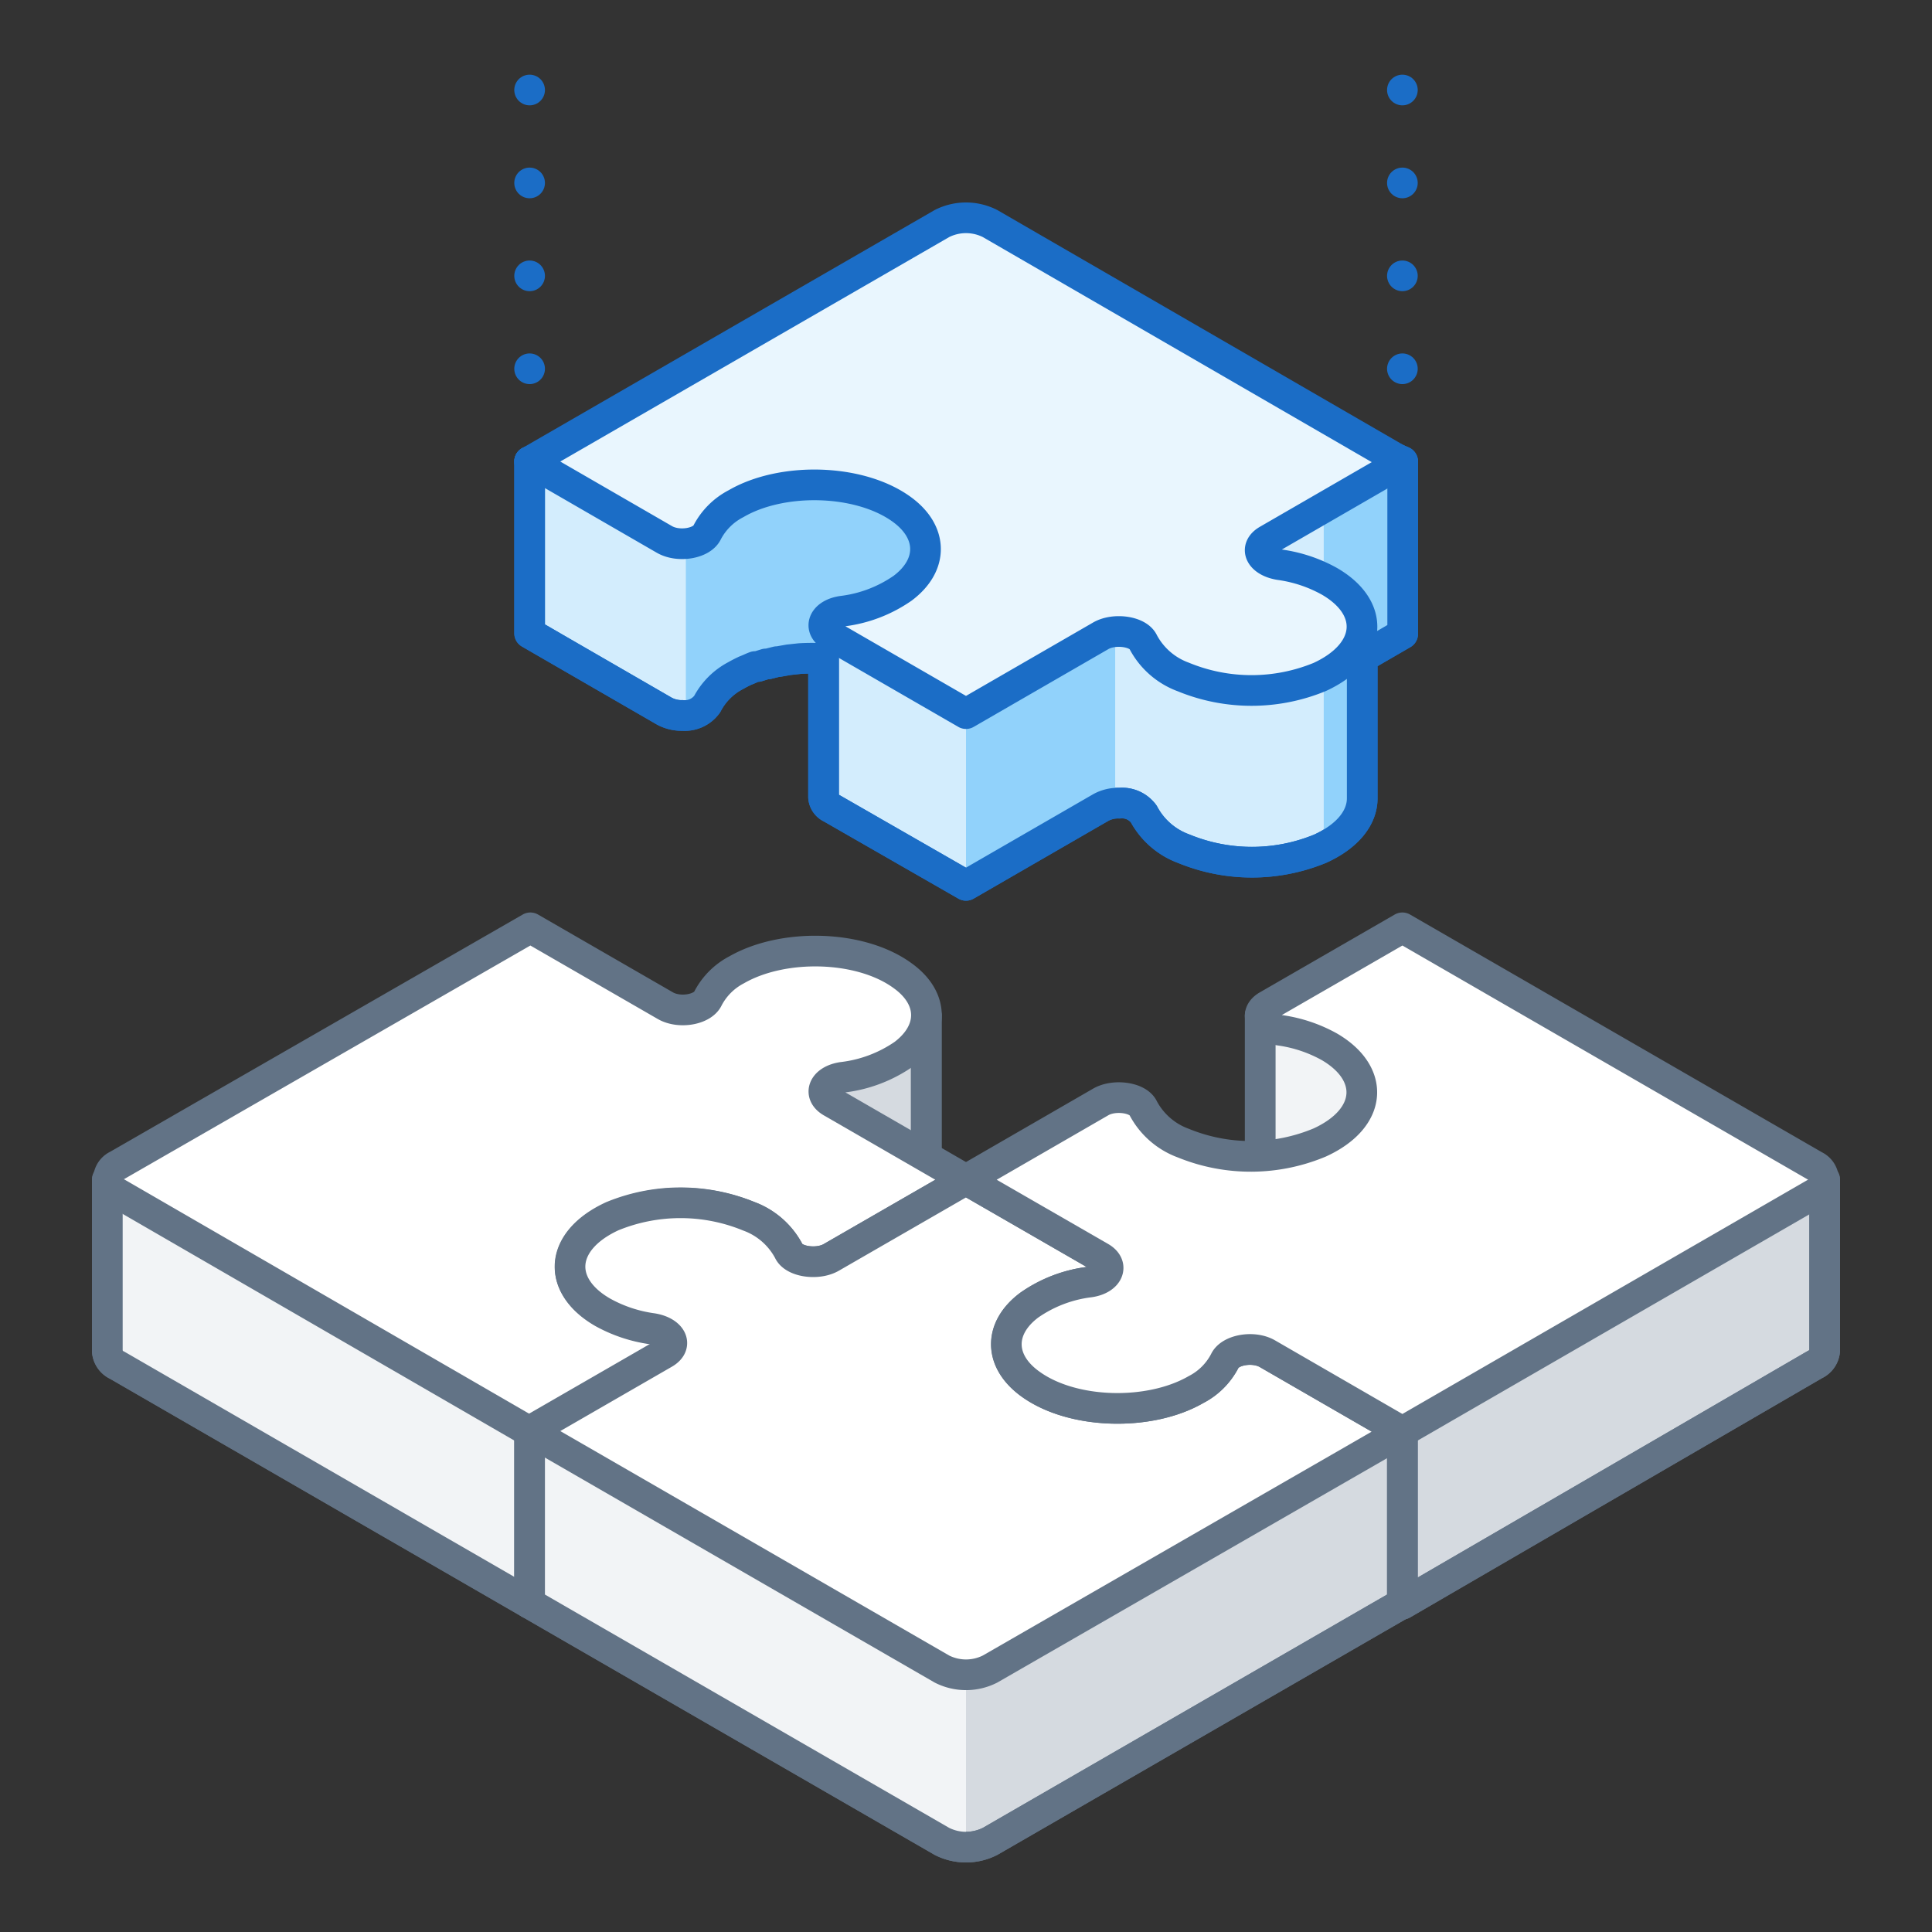<svg xmlns="http://www.w3.org/2000/svg" width="126" height="126" viewBox="0 0 126 126"><rect x="0" y="0" width="126" height="126" fill="#333333" stroke="none"/><defs><style>.cls-1,.cls-10,.cls-4,.cls-7{fill:none;}.cls-2{fill:#d5dae0;}.cls-2,.cls-4,.cls-9{stroke:#627386;}.cls-10,.cls-2,.cls-4,.cls-5,.cls-7,.cls-8,.cls-9{stroke-linecap:round;stroke-linejoin:round;stroke-width:2px;}.cls-3{fill:#f2f4f6;}.cls-5{fill:#d3edfd;}.cls-10,.cls-5,.cls-7,.cls-8{stroke:#1b6dc6;}.cls-6{fill:#91d2fb;}.cls-8{fill:#e9f6fe;}.cls-9{fill:#fff;}.cls-10{stroke-dasharray:0 6.06;}</style></defs><title>applications</title><g id="Layer_2" data-name="Layer 2"><g id="Layer_1-2" data-name="Layer 1"><rect class="cls-1" width="126" height="126"/><path class="cls-2" d="M108.83,76.94,92.14,67.3a1.29,1.29,0,0,0-.23-.39c-.5-.46-9.72-.67-9.72-.67v11.2h0c0,.42.47.82,1.27,1a9.25,9.25,0,0,1,3.24,1.08,4.07,4.07,0,0,1,2,2.27L63,76.94v11.2l7.48-.48H65.64v11.2h0a3.29,3.29,0,0,0,1.56,2.6c2.75,2,7.78,2.11,10.81.36A4.35,4.35,0,0,0,79.88,100c.34-.72,1.87-1,2.79-.46l8.79,5.08L118.35,89a1.11,1.11,0,0,0,.65-.9V76.94Z"/><path class="cls-3" d="M97.4,70.33l-5.26-3a1.29,1.29,0,0,0-.23-.39c-.5-.46-9.72-.67-9.72-.67v11.2h0c0,.42.47.82,1.27,1,1.19.18,2.31-4.26,3.24-3.72,1.11.64,1.78,6.24,2,7.07l-14.79-4.8v3.81H97.4Z"/><path class="cls-4" d="M108.83,76.94,92.14,67.3a1.29,1.29,0,0,0-.23-.39c-.5-.46-9.72-.67-9.72-.67v11.2h0c0,.42.47.82,1.27,1a9.25,9.25,0,0,1,3.24,1.08,4.07,4.07,0,0,1,2,2.27L63,76.94v11.2l7.48-.48H65.64v11.2h0a3.29,3.29,0,0,0,1.56,2.6c2.75,2,7.78,2.11,10.81.36A4.35,4.35,0,0,0,79.88,100c.34-.72,1.87-1,2.79-.46l8.79,5.08L118.35,89a1.11,1.11,0,0,0,.65-.9V76.94Z"/><path class="cls-5" d="M80.37,25.3l-15.8-9.12a3.47,3.47,0,0,0-3.14,0L45.63,25.3,34.54,30.1h0V41.3l8.79,5.08a2.38,2.38,0,0,0,1.19.28,1.8,1.8,0,0,0,1.6-.74A4.4,4.4,0,0,1,48,44.05c.19-.11.39-.21.6-.31l.15-.06c.17-.07.33-.15.5-.21l.15,0,.55-.17.12,0,.6-.15h.08l.68-.12h0l.74-.08h0a13.19,13.19,0,0,1,1.54,0v2.73h0V52a.84.84,0,0,0,.49.69L63,57.74h0l8.78-5.07A2.33,2.33,0,0,1,73,52.38a1.76,1.76,0,0,1,1.59.7,4.84,4.84,0,0,0,2.61,2.27,11.69,11.69,0,0,0,8.9,0c1.84-.84,2.74-2.06,2.74-3.28h0v-9.2l2.64-1.53V30.1h0Z"/><path class="cls-6" d="M72.73,52.4v-22H63V57.74l8.78-5.07A2.24,2.24,0,0,1,72.73,52.4Z"/><path class="cls-6" d="M44.73,30.1V46.64a1.69,1.69,0,0,0,1.39-.72A4.4,4.4,0,0,1,48,44.05a11.48,11.48,0,0,1,8.31-.8l5.13-2.5V21L45.63,30.1Z"/><path class="cls-6" d="M88.82,40.83H86.33V55.18c1.65-.84,2.48-2,2.48-3.15h0Z"/><polygon class="cls-6" points="86.33 44.27 91.46 41.3 91.46 30.1 86.33 30.1 86.33 44.27"/><path class="cls-7" d="M80.37,25.3l-15.8-9.12a3.47,3.47,0,0,0-3.14,0L45.63,25.3,34.54,30.1h0V41.3l8.79,5.08a2.38,2.38,0,0,0,1.19.28,1.8,1.8,0,0,0,1.6-.74A4.4,4.4,0,0,1,48,44.05c.19-.11.39-.21.6-.31l.15-.06c.17-.07.33-.15.5-.21l.15,0,.55-.17.12,0,.6-.15h.08l.68-.12h0l.74-.08h0a13.19,13.19,0,0,1,1.54,0v2.73h0V52a.84.84,0,0,0,.49.69L63,57.74h0l8.78-5.07A2.33,2.33,0,0,1,73,52.38a1.76,1.76,0,0,1,1.59.7,4.84,4.84,0,0,0,2.61,2.27,11.69,11.69,0,0,0,8.9,0c1.84-.84,2.74-2.06,2.74-3.28h0v-9.2l2.64-1.53V30.1h0Z"/><path class="cls-8" d="M58.87,38.36a8.74,8.74,0,0,1-3.94,1.5c-1.23.18-1.6,1.09-.71,1.61L63,46.54l8.78-5.07c.89-.52,2.46-.3,2.78.41a4.84,4.84,0,0,0,2.61,2.27,11.68,11.68,0,0,0,8.9,0c3.45-1.59,3.66-4.49.63-6.24a9.25,9.25,0,0,0-3.24-1.08c-1.25-.2-1.71-1.08-.79-1.61l8.79-5.08L64.57,14.58a3.47,3.47,0,0,0-3.14,0L34.54,30.1l8.79,5.08c.92.53,2.45.27,2.79-.46A4.4,4.4,0,0,1,48,32.85c3-1.75,8.06-1.63,10.81.37C60.85,34.7,60.88,36.85,58.87,38.36Z"/><path class="cls-2" d="M57.8,81.74l-3.58,1.33c-.89-.52-.51-1.42.71-1.61a8.82,8.82,0,0,0,4-1.5,3.23,3.23,0,0,0,1.48-2.54h0V66.22l-11.83.69-1.14,3.14a4,4,0,0,0-1.27,1.47c-.34.73-1.87,1-2.79.46l-8.79-5.07-20.78,12L7,76.94v11.2a1.11,1.11,0,0,0,.65.9l26.89,15.53,8.79-5.07a.83.83,0,0,0,.48-.67h0v-6.4l-4.76-1.38a6.11,6.11,0,0,1,.88-.49,11.72,11.72,0,0,1,8.9,0,4.84,4.84,0,0,1,2.61,2.27c.32.71,1.89.93,2.78.41L63,88.14v-6.4Z"/><path class="cls-3" d="M41.13,85.32V70.71l-6.59-3.8-20.78,12L7,76.94v11.2a1.11,1.11,0,0,0,.65.9l26.89,15.53,6.59-3.8V86.85l-2.08-.6a6.11,6.11,0,0,1,.88-.49A10.62,10.62,0,0,1,41.13,85.32Z"/><path class="cls-4" d="M57.8,81.74l-3.58,1.33c-.89-.52-.51-1.42.71-1.61a8.82,8.82,0,0,0,4-1.5,3.23,3.23,0,0,0,1.48-2.54h0V66.22l-11.83.69-1.14,3.14a4,4,0,0,0-1.27,1.47c-.34.73-1.87,1-2.79.46l-8.79-5.07-20.78,12L7,76.94v11.2a1.11,1.11,0,0,0,.65.9l26.89,15.53,8.79-5.07a.83.83,0,0,0,.48-.67h0V87.63l-4.76-1.38a6.11,6.11,0,0,1,.88-.49,11.72,11.72,0,0,1,8.9,0c1.36.6,2.23,6.21,2.61,7.07.32.71,1.89.93,2.78.41L63,88.14V76.94Z"/><path class="cls-2" d="M65.74,93.37a3.6,3.6,0,0,1,1.39-1.85A8.63,8.63,0,0,1,71.07,90c.77-.11,1.2-.51,1.2-.92h0v-6.4l-35.09,0V89h0a3.56,3.56,0,0,0,2.11,3,9.25,9.25,0,0,0,3.24,1.08,2.33,2.33,0,0,1,.81.29H34.54v11.2l26.89,15.52a3.47,3.47,0,0,0,3.14,0l26.89-15.52V93.37Z"/><path class="cls-3" d="M63,82.68l-25.82,0V89h0a3.56,3.56,0,0,0,2.11,3,9.25,9.25,0,0,0,3.24,1.08,2.33,2.33,0,0,1,.81.29H34.54v11.2l26.89,15.52a3.23,3.23,0,0,0,1.57.38Z"/><path class="cls-4" d="M65.74,93.37a3.6,3.6,0,0,1,1.39-1.85A8.63,8.63,0,0,1,71.07,90c.77-.11,1.2-.51,1.2-.92h0v-6.4l-35.09,0V89h0a3.56,3.56,0,0,0,2.11,3,9.25,9.25,0,0,0,3.24,1.08,2.33,2.33,0,0,1,.81.29H34.54v11.2l26.89,15.52a3.47,3.47,0,0,0,3.14,0l26.89-15.52V93.37Z"/><path class="cls-9" d="M48.83,79.32a4.84,4.84,0,0,1,2.61,2.27c.32.71,1.89.93,2.78.41L63,76.94l-8.78-5.07c-.89-.52-.51-1.42.71-1.61a8.82,8.82,0,0,0,4-1.5c2-1.51,2-3.66-.08-5.14-2.75-2-7.78-2.11-10.81-.37a4.4,4.4,0,0,0-1.87,1.87c-.34.73-1.87,1-2.79.46l-8.79-5.07L7.65,76a1,1,0,0,0,0,1.81L34.54,93.37l8.79-5.07c.92-.54.46-1.42-.79-1.62A9.25,9.25,0,0,1,39.3,85.6c-3-1.74-2.82-4.65.63-6.24A11.72,11.72,0,0,1,48.83,79.32Z"/><path class="cls-9" d="M67.13,85.12a8.63,8.63,0,0,1,3.94-1.51c1.23-.18,1.6-1.09.71-1.61L63,76.94,54.22,82c-.89.52-2.46.3-2.78-.41a4.84,4.84,0,0,0-2.61-2.27,11.72,11.72,0,0,0-8.9,0c-3.45,1.59-3.66,4.5-.63,6.24a9.25,9.25,0,0,0,3.24,1.08c1.25.2,1.71,1.08.79,1.62l-8.79,5.07,26.89,15.52a3.47,3.47,0,0,0,3.14,0L91.46,93.37,82.67,88.3c-.92-.54-2.45-.27-2.79.45A4.35,4.35,0,0,1,78,90.62c-3,1.75-8.06,1.63-10.81-.36C65.15,88.77,65.12,86.62,67.13,85.12Z"/><path class="cls-9" d="M77.17,74.55a4.84,4.84,0,0,1-2.61-2.27c-.32-.71-1.89-.93-2.78-.41L63,76.94,71.78,82c.89.52.51,1.43-.71,1.61a8.72,8.72,0,0,0-3.95,1.51c-2,1.5-2,3.65.08,5.14,2.75,2,7.78,2.11,10.81.36a4.35,4.35,0,0,0,1.87-1.87c.34-.72,1.87-1,2.79-.46l8.79,5.08,26.89-15.53a1,1,0,0,0,0-1.81L91.46,60.51l-8.79,5.07c-.92.53-.46,1.41.79,1.61a9.25,9.25,0,0,1,3.24,1.08c3,1.75,2.82,4.66-.63,6.24A11.63,11.63,0,0,1,77.17,74.55Z"/><line class="cls-7" x1="91.46" y1="30.1" x2="91.46" y2="30.1"/><line class="cls-10" x1="91.46" y1="24.05" x2="91.46" y2="8.9"/><line class="cls-7" x1="91.46" y1="5.87" x2="91.46" y2="5.87"/><line class="cls-7" x1="34.54" y1="30.1" x2="34.54" y2="30.1"/><line class="cls-10" x1="34.54" y1="24.05" x2="34.54" y2="8.9"/><line class="cls-7" x1="34.54" y1="5.87" x2="34.54" y2="5.87"/></g></g></svg>